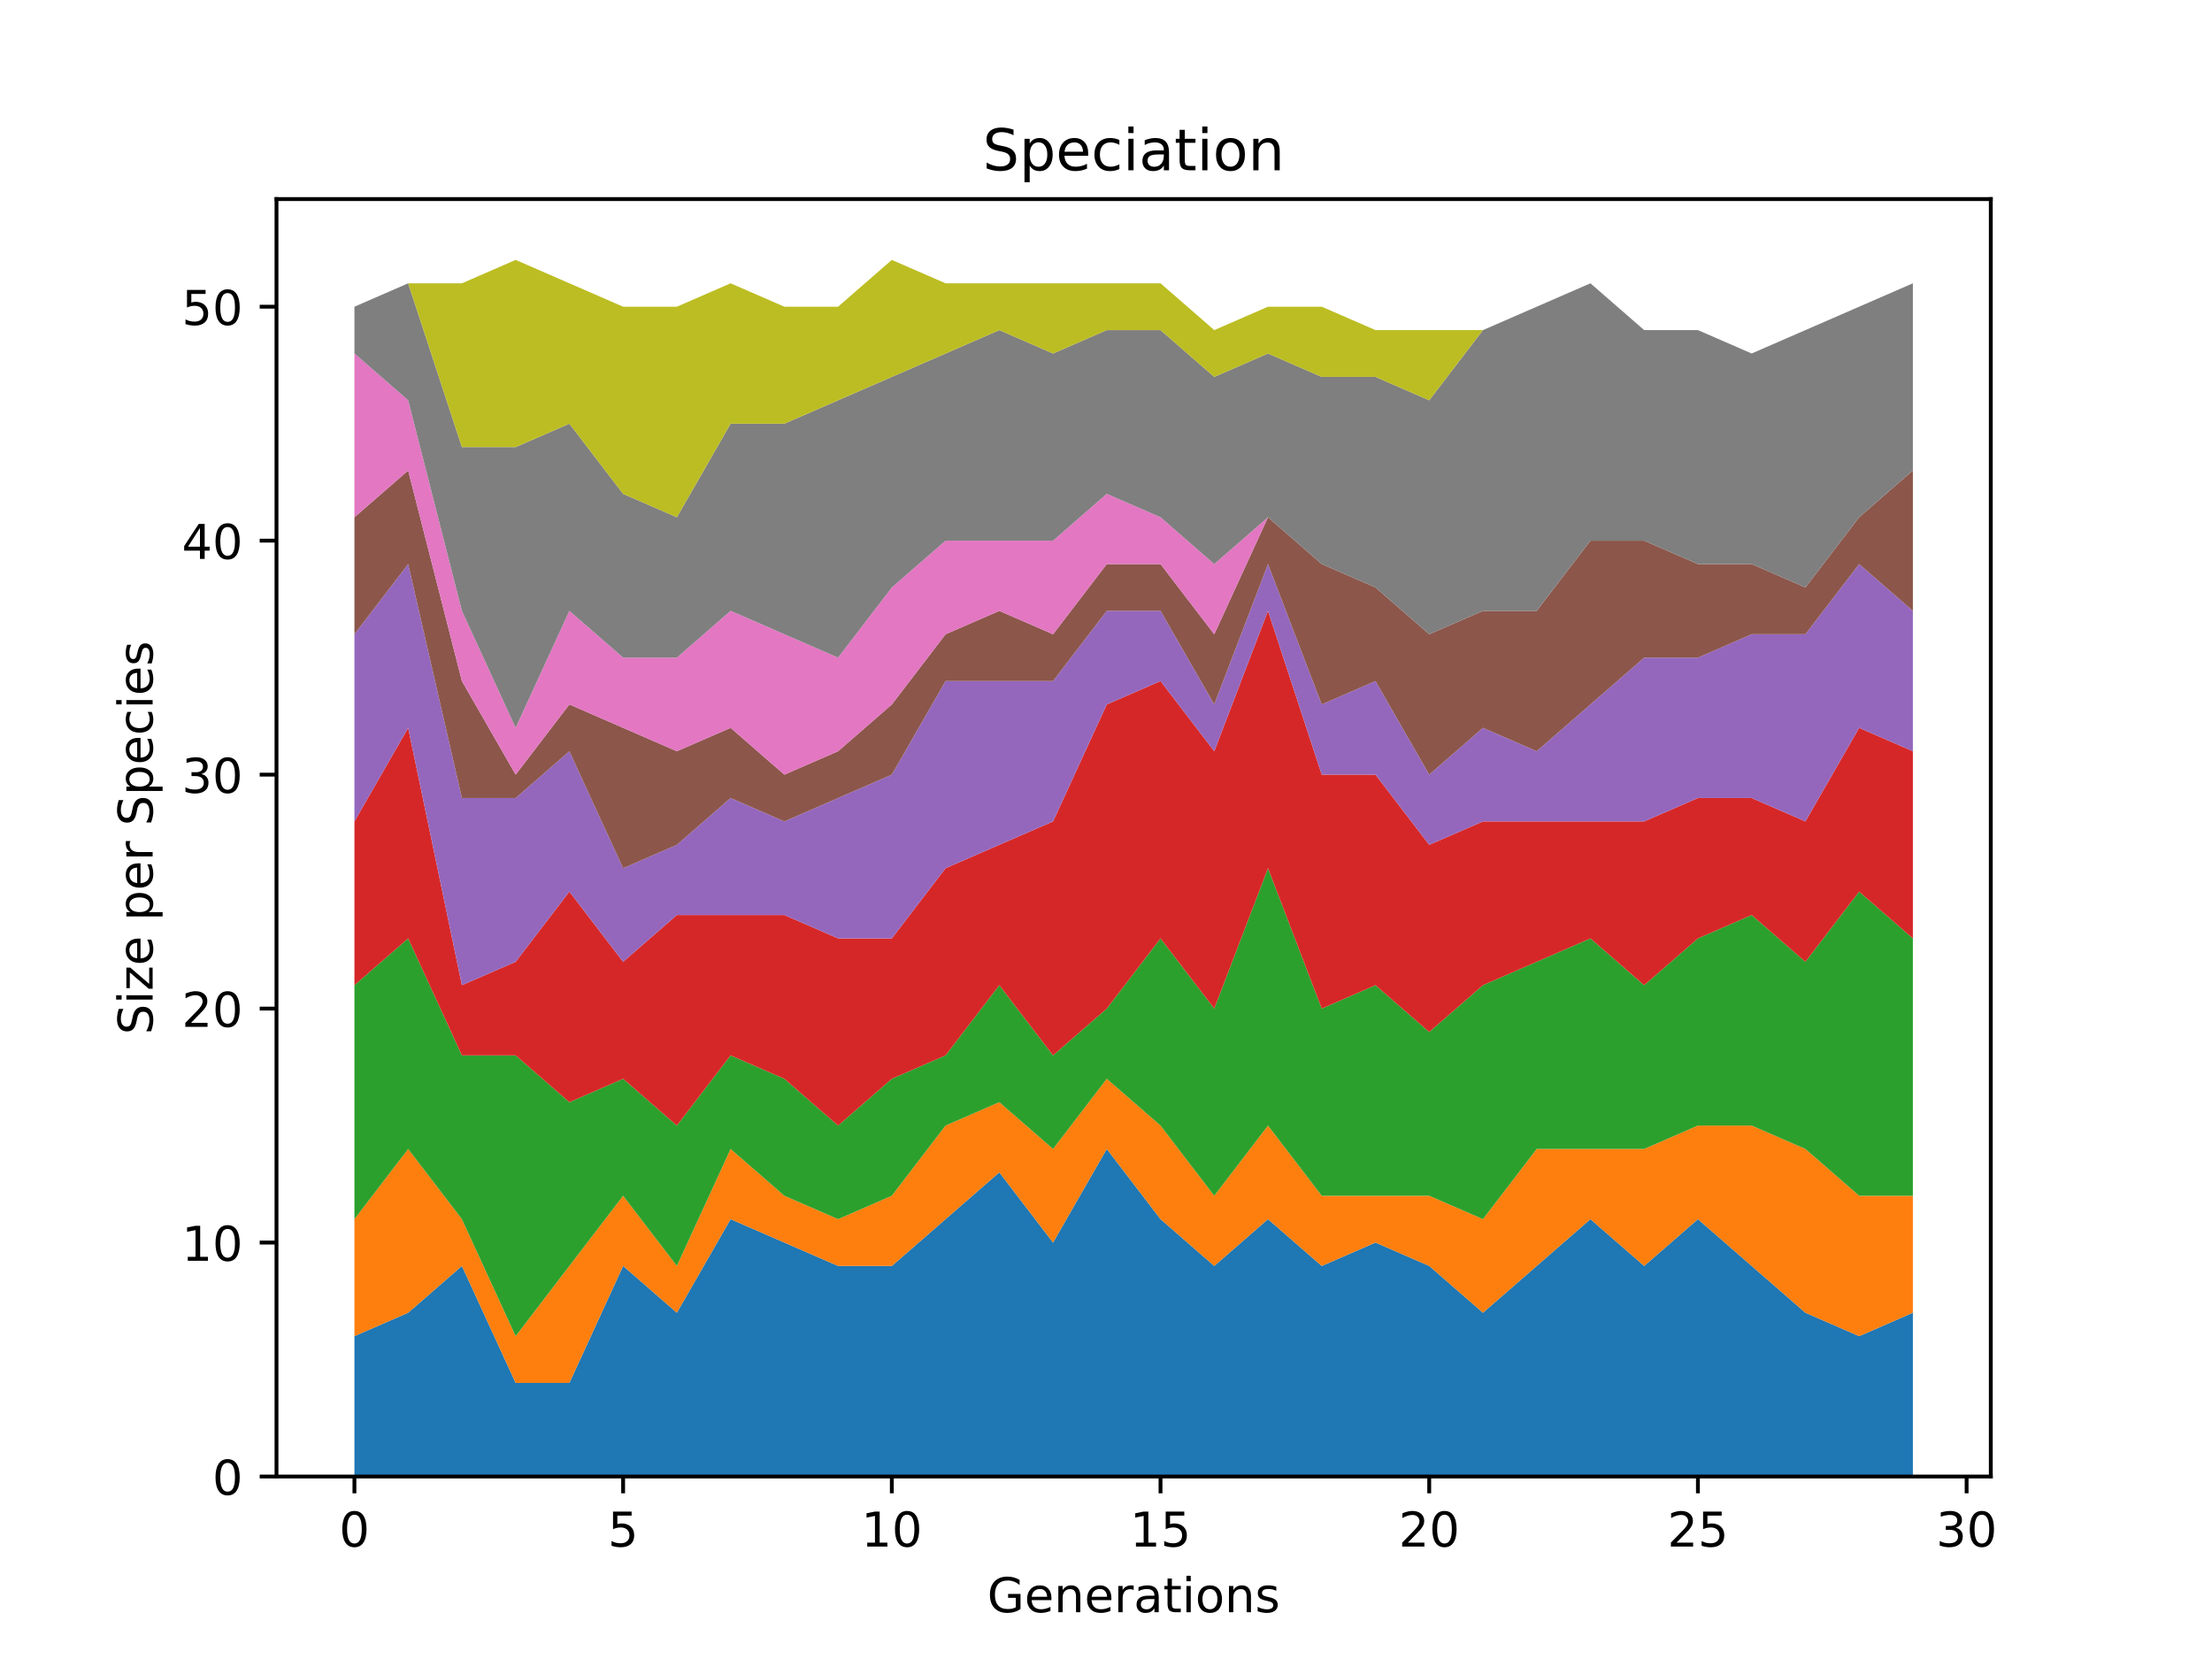 <?xml version="1.0" encoding="utf-8" standalone="no"?>
<!DOCTYPE svg PUBLIC "-//W3C//DTD SVG 1.1//EN"
  "http://www.w3.org/Graphics/SVG/1.1/DTD/svg11.dtd">
<!-- Created with matplotlib (http://matplotlib.org/) -->
<svg height="345.6pt" version="1.1" viewBox="0 0 460.8 345.6" width="460.8pt" xmlns="http://www.w3.org/2000/svg" xmlns:xlink="http://www.w3.org/1999/xlink">
 <defs>
  <style type="text/css">
*{stroke-linecap:butt;stroke-linejoin:round;}
  </style>
 </defs>
 <g id="figure_1">
  <g id="patch_1">
   <path d="M 0 345.6 
L 460.8 345.6 
L 460.8 0 
L 0 0 
z
" style="fill:#ffffff;"/>
  </g>
  <g id="axes_1">
   <g id="patch_2">
    <path d="M 57.6 307.584 
L 414.72 307.584 
L 414.72 41.472 
L 57.6 41.472 
z
" style="fill:#ffffff;"/>
   </g>
   <g id="PolyCollection_1">
    <path clip-path="url(#p6e0dd25108)" d="M 73.833 278.341 
L 73.833 307.584 
L 85.028 307.584 
L 96.223 307.584 
L 107.418 307.584 
L 118.613 307.584 
L 129.808 307.584 
L 141.003 307.584 
L 152.198 307.584 
L 163.393 307.584 
L 174.588 307.584 
L 185.783 307.584 
L 196.978 307.584 
L 208.173 307.584 
L 219.368 307.584 
L 230.563 307.584 
L 241.757 307.584 
L 252.952 307.584 
L 264.147 307.584 
L 275.342 307.584 
L 286.537 307.584 
L 297.732 307.584 
L 308.927 307.584 
L 320.122 307.584 
L 331.317 307.584 
L 342.512 307.584 
L 353.707 307.584 
L 364.902 307.584 
L 376.097 307.584 
L 387.292 307.584 
L 398.487 307.584 
L 398.487 273.467 
L 398.487 273.467 
L 387.292 278.341 
L 376.097 273.467 
L 364.902 263.719 
L 353.707 253.972 
L 342.512 263.719 
L 331.317 253.972 
L 320.122 263.719 
L 308.927 273.467 
L 297.732 263.719 
L 286.537 258.846 
L 275.342 263.719 
L 264.147 253.972 
L 252.952 263.719 
L 241.757 253.972 
L 230.563 239.35 
L 219.368 258.846 
L 208.173 244.224 
L 196.978 253.972 
L 185.783 263.719 
L 174.588 263.719 
L 163.393 258.846 
L 152.198 253.972 
L 141.003 273.467 
L 129.808 263.719 
L 118.613 288.089 
L 107.418 288.089 
L 96.223 263.719 
L 85.028 273.467 
L 73.833 278.341 
z
" style="fill:#1f77b4;"/>
   </g>
   <g id="PolyCollection_2">
    <path clip-path="url(#p6e0dd25108)" d="M 73.833 253.972 
L 73.833 278.341 
L 85.028 273.467 
L 96.223 263.719 
L 107.418 288.089 
L 118.613 288.089 
L 129.808 263.719 
L 141.003 273.467 
L 152.198 253.972 
L 163.393 258.846 
L 174.588 263.719 
L 185.783 263.719 
L 196.978 253.972 
L 208.173 244.224 
L 219.368 258.846 
L 230.563 239.35 
L 241.757 253.972 
L 252.952 263.719 
L 264.147 253.972 
L 275.342 263.719 
L 286.537 258.846 
L 297.732 263.719 
L 308.927 273.467 
L 320.122 263.719 
L 331.317 253.972 
L 342.512 263.719 
L 353.707 253.972 
L 364.902 263.719 
L 376.097 273.467 
L 387.292 278.341 
L 398.487 273.467 
L 398.487 249.098 
L 398.487 249.098 
L 387.292 249.098 
L 376.097 239.35 
L 364.902 234.476 
L 353.707 234.476 
L 342.512 239.35 
L 331.317 239.35 
L 320.122 239.35 
L 308.927 253.972 
L 297.732 249.098 
L 286.537 249.098 
L 275.342 249.098 
L 264.147 234.476 
L 252.952 249.098 
L 241.757 234.476 
L 230.563 224.729 
L 219.368 239.35 
L 208.173 229.602 
L 196.978 234.476 
L 185.783 249.098 
L 174.588 253.972 
L 163.393 249.098 
L 152.198 239.35 
L 141.003 263.719 
L 129.808 249.098 
L 118.613 263.719 
L 107.418 278.341 
L 96.223 253.972 
L 85.028 239.35 
L 73.833 253.972 
z
" style="fill:#ff7f0e;"/>
   </g>
   <g id="PolyCollection_3">
    <path clip-path="url(#p6e0dd25108)" d="M 73.833 205.233 
L 73.833 253.972 
L 85.028 239.35 
L 96.223 253.972 
L 107.418 278.341 
L 118.613 263.719 
L 129.808 249.098 
L 141.003 263.719 
L 152.198 239.35 
L 163.393 249.098 
L 174.588 253.972 
L 185.783 249.098 
L 196.978 234.476 
L 208.173 229.602 
L 219.368 239.35 
L 230.563 224.729 
L 241.757 234.476 
L 252.952 249.098 
L 264.147 234.476 
L 275.342 249.098 
L 286.537 249.098 
L 297.732 249.098 
L 308.927 253.972 
L 320.122 239.35 
L 331.317 239.35 
L 342.512 239.35 
L 353.707 234.476 
L 364.902 234.476 
L 376.097 239.35 
L 387.292 249.098 
L 398.487 249.098 
L 398.487 195.486 
L 398.487 195.486 
L 387.292 185.738 
L 376.097 200.359 
L 364.902 190.612 
L 353.707 195.486 
L 342.512 205.233 
L 331.317 195.486 
L 320.122 200.359 
L 308.927 205.233 
L 297.732 214.981 
L 286.537 205.233 
L 275.342 210.107 
L 264.147 180.864 
L 252.952 210.107 
L 241.757 195.486 
L 230.563 210.107 
L 219.368 219.855 
L 208.173 205.233 
L 196.978 219.855 
L 185.783 224.729 
L 174.588 234.476 
L 163.393 224.729 
L 152.198 219.855 
L 141.003 234.476 
L 129.808 224.729 
L 118.613 229.602 
L 107.418 219.855 
L 96.223 219.855 
L 85.028 195.486 
L 73.833 205.233 
z
" style="fill:#2ca02c;"/>
   </g>
   <g id="PolyCollection_4">
    <path clip-path="url(#p6e0dd25108)" d="M 73.833 171.116 
L 73.833 205.233 
L 85.028 195.486 
L 96.223 219.855 
L 107.418 219.855 
L 118.613 229.602 
L 129.808 224.729 
L 141.003 234.476 
L 152.198 219.855 
L 163.393 224.729 
L 174.588 234.476 
L 185.783 224.729 
L 196.978 219.855 
L 208.173 205.233 
L 219.368 219.855 
L 230.563 210.107 
L 241.757 195.486 
L 252.952 210.107 
L 264.147 180.864 
L 275.342 210.107 
L 286.537 205.233 
L 297.732 214.981 
L 308.927 205.233 
L 320.122 200.359 
L 331.317 195.486 
L 342.512 205.233 
L 353.707 195.486 
L 364.902 190.612 
L 376.097 200.359 
L 387.292 185.738 
L 398.487 195.486 
L 398.487 156.495 
L 398.487 156.495 
L 387.292 151.621 
L 376.097 171.116 
L 364.902 166.242 
L 353.707 166.242 
L 342.512 171.116 
L 331.317 171.116 
L 320.122 171.116 
L 308.927 171.116 
L 297.732 175.99 
L 286.537 161.369 
L 275.342 161.369 
L 264.147 127.252 
L 252.952 156.495 
L 241.757 141.873 
L 230.563 146.747 
L 219.368 171.116 
L 208.173 175.99 
L 196.978 180.864 
L 185.783 195.486 
L 174.588 195.486 
L 163.393 190.612 
L 152.198 190.612 
L 141.003 190.612 
L 129.808 200.359 
L 118.613 185.738 
L 107.418 200.359 
L 96.223 205.233 
L 85.028 151.621 
L 73.833 171.116 
z
" style="fill:#d62728;"/>
   </g>
   <g id="PolyCollection_5">
    <path clip-path="url(#p6e0dd25108)" d="M 73.833 132.126 
L 73.833 171.116 
L 85.028 151.621 
L 96.223 205.233 
L 107.418 200.359 
L 118.613 185.738 
L 129.808 200.359 
L 141.003 190.612 
L 152.198 190.612 
L 163.393 190.612 
L 174.588 195.486 
L 185.783 195.486 
L 196.978 180.864 
L 208.173 175.99 
L 219.368 171.116 
L 230.563 146.747 
L 241.757 141.873 
L 252.952 156.495 
L 264.147 127.252 
L 275.342 161.369 
L 286.537 161.369 
L 297.732 175.99 
L 308.927 171.116 
L 320.122 171.116 
L 331.317 171.116 
L 342.512 171.116 
L 353.707 166.242 
L 364.902 166.242 
L 376.097 171.116 
L 387.292 151.621 
L 398.487 156.495 
L 398.487 127.252 
L 398.487 127.252 
L 387.292 117.504 
L 376.097 132.126 
L 364.902 132.126 
L 353.707 136.999 
L 342.512 136.999 
L 331.317 146.747 
L 320.122 156.495 
L 308.927 151.621 
L 297.732 161.369 
L 286.537 141.873 
L 275.342 146.747 
L 264.147 117.504 
L 252.952 146.747 
L 241.757 127.252 
L 230.563 127.252 
L 219.368 141.873 
L 208.173 141.873 
L 196.978 141.873 
L 185.783 161.369 
L 174.588 166.242 
L 163.393 171.116 
L 152.198 166.242 
L 141.003 175.99 
L 129.808 180.864 
L 118.613 156.495 
L 107.418 166.242 
L 96.223 166.242 
L 85.028 117.504 
L 73.833 132.126 
z
" style="fill:#9467bd;"/>
   </g>
   <g id="PolyCollection_6">
    <path clip-path="url(#p6e0dd25108)" d="M 73.833 107.756 
L 73.833 132.126 
L 85.028 117.504 
L 96.223 166.242 
L 107.418 166.242 
L 118.613 156.495 
L 129.808 180.864 
L 141.003 175.99 
L 152.198 166.242 
L 163.393 171.116 
L 174.588 166.242 
L 185.783 161.369 
L 196.978 141.873 
L 208.173 141.873 
L 219.368 141.873 
L 230.563 127.252 
L 241.757 127.252 
L 252.952 146.747 
L 264.147 117.504 
L 275.342 146.747 
L 286.537 141.873 
L 297.732 161.369 
L 308.927 151.621 
L 320.122 156.495 
L 331.317 146.747 
L 342.512 136.999 
L 353.707 136.999 
L 364.902 132.126 
L 376.097 132.126 
L 387.292 117.504 
L 398.487 127.252 
L 398.487 98.009 
L 398.487 98.009 
L 387.292 107.756 
L 376.097 122.378 
L 364.902 117.504 
L 353.707 117.504 
L 342.512 112.63 
L 331.317 112.63 
L 320.122 127.252 
L 308.927 127.252 
L 297.732 132.126 
L 286.537 122.378 
L 275.342 117.504 
L 264.147 107.756 
L 252.952 132.126 
L 241.757 117.504 
L 230.563 117.504 
L 219.368 132.126 
L 208.173 127.252 
L 196.978 132.126 
L 185.783 146.747 
L 174.588 156.495 
L 163.393 161.369 
L 152.198 151.621 
L 141.003 156.495 
L 129.808 151.621 
L 118.613 146.747 
L 107.418 161.369 
L 96.223 141.873 
L 85.028 98.009 
L 73.833 107.756 
z
" style="fill:#8c564b;"/>
   </g>
   <g id="PolyCollection_7">
    <path clip-path="url(#p6e0dd25108)" d="M 73.833 73.639 
L 73.833 107.756 
L 85.028 98.009 
L 96.223 141.873 
L 107.418 161.369 
L 118.613 146.747 
L 129.808 151.621 
L 141.003 156.495 
L 152.198 151.621 
L 163.393 161.369 
L 174.588 156.495 
L 185.783 146.747 
L 196.978 132.126 
L 208.173 127.252 
L 219.368 132.126 
L 230.563 117.504 
L 241.757 117.504 
L 252.952 132.126 
L 264.147 107.756 
L 275.342 117.504 
L 286.537 122.378 
L 297.732 132.126 
L 308.927 127.252 
L 320.122 127.252 
L 331.317 112.63 
L 342.512 112.63 
L 353.707 117.504 
L 364.902 117.504 
L 376.097 122.378 
L 387.292 107.756 
L 398.487 98.009 
L 398.487 98.009 
L 398.487 98.009 
L 387.292 107.756 
L 376.097 122.378 
L 364.902 117.504 
L 353.707 117.504 
L 342.512 112.63 
L 331.317 112.63 
L 320.122 127.252 
L 308.927 127.252 
L 297.732 132.126 
L 286.537 122.378 
L 275.342 117.504 
L 264.147 107.756 
L 252.952 117.504 
L 241.757 107.756 
L 230.563 102.882 
L 219.368 112.63 
L 208.173 112.63 
L 196.978 112.63 
L 185.783 122.378 
L 174.588 136.999 
L 163.393 132.126 
L 152.198 127.252 
L 141.003 136.999 
L 129.808 136.999 
L 118.613 127.252 
L 107.418 151.621 
L 96.223 127.252 
L 85.028 83.387 
L 73.833 73.639 
z
" style="fill:#e377c2;"/>
   </g>
   <g id="PolyCollection_8">
    <path clip-path="url(#p6e0dd25108)" d="M 73.833 63.892 
L 73.833 73.639 
L 85.028 83.387 
L 96.223 127.252 
L 107.418 151.621 
L 118.613 127.252 
L 129.808 136.999 
L 141.003 136.999 
L 152.198 127.252 
L 163.393 132.126 
L 174.588 136.999 
L 185.783 122.378 
L 196.978 112.63 
L 208.173 112.63 
L 219.368 112.63 
L 230.563 102.882 
L 241.757 107.756 
L 252.952 117.504 
L 264.147 107.756 
L 275.342 117.504 
L 286.537 122.378 
L 297.732 132.126 
L 308.927 127.252 
L 320.122 127.252 
L 331.317 112.63 
L 342.512 112.63 
L 353.707 117.504 
L 364.902 117.504 
L 376.097 122.378 
L 387.292 107.756 
L 398.487 98.009 
L 398.487 59.018 
L 398.487 59.018 
L 387.292 63.892 
L 376.097 68.766 
L 364.902 73.639 
L 353.707 68.766 
L 342.512 68.766 
L 331.317 59.018 
L 320.122 63.892 
L 308.927 68.766 
L 297.732 83.387 
L 286.537 78.513 
L 275.342 78.513 
L 264.147 73.639 
L 252.952 78.513 
L 241.757 68.766 
L 230.563 68.766 
L 219.368 73.639 
L 208.173 68.766 
L 196.978 73.639 
L 185.783 78.513 
L 174.588 83.387 
L 163.393 88.261 
L 152.198 88.261 
L 141.003 107.756 
L 129.808 102.882 
L 118.613 88.261 
L 107.418 93.135 
L 96.223 93.135 
L 85.028 59.018 
L 73.833 63.892 
z
" style="fill:#7f7f7f;"/>
   </g>
   <g id="PolyCollection_9">
    <path clip-path="url(#p6e0dd25108)" d="M 73.833 63.892 
L 73.833 63.892 
L 85.028 59.018 
L 96.223 93.135 
L 107.418 93.135 
L 118.613 88.261 
L 129.808 102.882 
L 141.003 107.756 
L 152.198 88.261 
L 163.393 88.261 
L 174.588 83.387 
L 185.783 78.513 
L 196.978 73.639 
L 208.173 68.766 
L 219.368 73.639 
L 230.563 68.766 
L 241.757 68.766 
L 252.952 78.513 
L 264.147 73.639 
L 275.342 78.513 
L 286.537 78.513 
L 297.732 83.387 
L 308.927 68.766 
L 320.122 63.892 
L 331.317 59.018 
L 342.512 68.766 
L 353.707 68.766 
L 364.902 73.639 
L 376.097 68.766 
L 387.292 63.892 
L 398.487 59.018 
L 398.487 59.018 
L 398.487 59.018 
L 387.292 63.892 
L 376.097 68.766 
L 364.902 73.639 
L 353.707 68.766 
L 342.512 68.766 
L 331.317 59.018 
L 320.122 63.892 
L 308.927 68.766 
L 297.732 68.766 
L 286.537 68.766 
L 275.342 63.892 
L 264.147 63.892 
L 252.952 68.766 
L 241.757 59.018 
L 230.563 59.018 
L 219.368 59.018 
L 208.173 59.018 
L 196.978 59.018 
L 185.783 54.144 
L 174.588 63.892 
L 163.393 63.892 
L 152.198 59.018 
L 141.003 63.892 
L 129.808 63.892 
L 118.613 59.018 
L 107.418 54.144 
L 96.223 59.018 
L 85.028 59.018 
L 73.833 63.892 
z
" style="fill:#bcbd22;"/>
   </g>
   <g id="matplotlib.axis_1">
    <g id="xtick_1">
     <g id="line2d_1">
      <defs>
       <path d="M 0 0 
L 0 3.5 
" id="mb16ceab1fe" style="stroke:#000000;stroke-width:0.8;"/>
      </defs>
      <g>
       <use style="stroke:#000000;stroke-width:0.8;" x="73.833" xlink:href="#mb16ceab1fe" y="307.584"/>
      </g>
     </g>
     <g id="text_1">
      <!-- 0 -->
      <defs>
       <path d="M 31.781 66.406 
Q 24.172 66.406 20.328 58.906 
Q 16.5 51.422 16.5 36.375 
Q 16.5 21.391 20.328 13.891 
Q 24.172 6.391 31.781 6.391 
Q 39.453 6.391 43.281 13.891 
Q 47.125 21.391 47.125 36.375 
Q 47.125 51.422 43.281 58.906 
Q 39.453 66.406 31.781 66.406 
z
M 31.781 74.219 
Q 44.047 74.219 50.516 64.516 
Q 56.984 54.828 56.984 36.375 
Q 56.984 17.969 50.516 8.266 
Q 44.047 -1.422 31.781 -1.422 
Q 19.531 -1.422 13.062 8.266 
Q 6.594 17.969 6.594 36.375 
Q 6.594 54.828 13.062 64.516 
Q 19.531 74.219 31.781 74.219 
z
" id="DejaVuSans-30"/>
      </defs>
      <g transform="translate(70.651 322.182)scale(0.1 -0.1)">
       <use xlink:href="#DejaVuSans-30"/>
      </g>
     </g>
    </g>
    <g id="xtick_2">
     <g id="line2d_2">
      <g>
       <use style="stroke:#000000;stroke-width:0.8;" x="129.808" xlink:href="#mb16ceab1fe" y="307.584"/>
      </g>
     </g>
     <g id="text_2">
      <!-- 5 -->
      <defs>
       <path d="M 10.797 72.906 
L 49.516 72.906 
L 49.516 64.594 
L 19.828 64.594 
L 19.828 46.734 
Q 21.969 47.469 24.109 47.828 
Q 26.266 48.188 28.422 48.188 
Q 40.625 48.188 47.75 41.5 
Q 54.891 34.812 54.891 23.391 
Q 54.891 11.625 47.562 5.094 
Q 40.234 -1.422 26.906 -1.422 
Q 22.312 -1.422 17.547 -0.641 
Q 12.797 0.141 7.719 1.703 
L 7.719 11.625 
Q 12.109 9.234 16.797 8.062 
Q 21.484 6.891 26.703 6.891 
Q 35.156 6.891 40.078 11.328 
Q 45.016 15.766 45.016 23.391 
Q 45.016 31 40.078 35.438 
Q 35.156 39.891 26.703 39.891 
Q 22.75 39.891 18.812 39.016 
Q 14.891 38.141 10.797 36.281 
z
" id="DejaVuSans-35"/>
      </defs>
      <g transform="translate(126.626 322.182)scale(0.1 -0.1)">
       <use xlink:href="#DejaVuSans-35"/>
      </g>
     </g>
    </g>
    <g id="xtick_3">
     <g id="line2d_3">
      <g>
       <use style="stroke:#000000;stroke-width:0.8;" x="185.783" xlink:href="#mb16ceab1fe" y="307.584"/>
      </g>
     </g>
     <g id="text_3">
      <!-- 10 -->
      <defs>
       <path d="M 12.406 8.297 
L 28.516 8.297 
L 28.516 63.922 
L 10.984 60.406 
L 10.984 69.391 
L 28.422 72.906 
L 38.281 72.906 
L 38.281 8.297 
L 54.391 8.297 
L 54.391 0 
L 12.406 0 
z
" id="DejaVuSans-31"/>
      </defs>
      <g transform="translate(179.42 322.182)scale(0.1 -0.1)">
       <use xlink:href="#DejaVuSans-31"/>
       <use x="63.623" xlink:href="#DejaVuSans-30"/>
      </g>
     </g>
    </g>
    <g id="xtick_4">
     <g id="line2d_4">
      <g>
       <use style="stroke:#000000;stroke-width:0.8;" x="241.757" xlink:href="#mb16ceab1fe" y="307.584"/>
      </g>
     </g>
     <g id="text_4">
      <!-- 15 -->
      <g transform="translate(235.395 322.182)scale(0.1 -0.1)">
       <use xlink:href="#DejaVuSans-31"/>
       <use x="63.623" xlink:href="#DejaVuSans-35"/>
      </g>
     </g>
    </g>
    <g id="xtick_5">
     <g id="line2d_5">
      <g>
       <use style="stroke:#000000;stroke-width:0.8;" x="297.732" xlink:href="#mb16ceab1fe" y="307.584"/>
      </g>
     </g>
     <g id="text_5">
      <!-- 20 -->
      <defs>
       <path d="M 19.188 8.297 
L 53.609 8.297 
L 53.609 0 
L 7.328 0 
L 7.328 8.297 
Q 12.938 14.109 22.625 23.891 
Q 32.328 33.688 34.812 36.531 
Q 39.547 41.844 41.422 45.531 
Q 43.312 49.219 43.312 52.781 
Q 43.312 58.594 39.234 62.25 
Q 35.156 65.922 28.609 65.922 
Q 23.969 65.922 18.812 64.312 
Q 13.672 62.703 7.812 59.422 
L 7.812 69.391 
Q 13.766 71.781 18.938 73 
Q 24.125 74.219 28.422 74.219 
Q 39.75 74.219 46.484 68.547 
Q 53.219 62.891 53.219 53.422 
Q 53.219 48.922 51.531 44.891 
Q 49.859 40.875 45.406 35.406 
Q 44.188 33.984 37.641 27.219 
Q 31.109 20.453 19.188 8.297 
z
" id="DejaVuSans-32"/>
      </defs>
      <g transform="translate(291.37 322.182)scale(0.1 -0.1)">
       <use xlink:href="#DejaVuSans-32"/>
       <use x="63.623" xlink:href="#DejaVuSans-30"/>
      </g>
     </g>
    </g>
    <g id="xtick_6">
     <g id="line2d_6">
      <g>
       <use style="stroke:#000000;stroke-width:0.8;" x="353.707" xlink:href="#mb16ceab1fe" y="307.584"/>
      </g>
     </g>
     <g id="text_6">
      <!-- 25 -->
      <g transform="translate(347.345 322.182)scale(0.1 -0.1)">
       <use xlink:href="#DejaVuSans-32"/>
       <use x="63.623" xlink:href="#DejaVuSans-35"/>
      </g>
     </g>
    </g>
    <g id="xtick_7">
     <g id="line2d_7">
      <g>
       <use style="stroke:#000000;stroke-width:0.8;" x="409.682" xlink:href="#mb16ceab1fe" y="307.584"/>
      </g>
     </g>
     <g id="text_7">
      <!-- 30 -->
      <defs>
       <path d="M 40.578 39.312 
Q 47.656 37.797 51.625 33 
Q 55.609 28.219 55.609 21.188 
Q 55.609 10.406 48.188 4.484 
Q 40.766 -1.422 27.094 -1.422 
Q 22.516 -1.422 17.656 -0.516 
Q 12.797 0.391 7.625 2.203 
L 7.625 11.719 
Q 11.719 9.328 16.594 8.109 
Q 21.484 6.891 26.812 6.891 
Q 36.078 6.891 40.938 10.547 
Q 45.797 14.203 45.797 21.188 
Q 45.797 27.641 41.281 31.266 
Q 36.766 34.906 28.719 34.906 
L 20.219 34.906 
L 20.219 43.016 
L 29.109 43.016 
Q 36.375 43.016 40.234 45.922 
Q 44.094 48.828 44.094 54.297 
Q 44.094 59.906 40.109 62.906 
Q 36.141 65.922 28.719 65.922 
Q 24.656 65.922 20.016 65.031 
Q 15.375 64.156 9.812 62.312 
L 9.812 71.094 
Q 15.438 72.656 20.344 73.438 
Q 25.25 74.219 29.594 74.219 
Q 40.828 74.219 47.359 69.109 
Q 53.906 64.016 53.906 55.328 
Q 53.906 49.266 50.438 45.094 
Q 46.969 40.922 40.578 39.312 
z
" id="DejaVuSans-33"/>
      </defs>
      <g transform="translate(403.32 322.182)scale(0.1 -0.1)">
       <use xlink:href="#DejaVuSans-33"/>
       <use x="63.623" xlink:href="#DejaVuSans-30"/>
      </g>
     </g>
    </g>
    <g id="text_8">
     <!-- Generations -->
     <defs>
      <path d="M 59.516 10.406 
L 59.516 29.984 
L 43.406 29.984 
L 43.406 38.094 
L 69.281 38.094 
L 69.281 6.781 
Q 63.578 2.734 56.688 0.656 
Q 49.812 -1.422 42 -1.422 
Q 24.906 -1.422 15.25 8.562 
Q 5.609 18.562 5.609 36.375 
Q 5.609 54.25 15.25 64.234 
Q 24.906 74.219 42 74.219 
Q 49.125 74.219 55.547 72.453 
Q 61.969 70.703 67.391 67.281 
L 67.391 56.781 
Q 61.922 61.422 55.766 63.766 
Q 49.609 66.109 42.828 66.109 
Q 29.438 66.109 22.719 58.641 
Q 16.016 51.172 16.016 36.375 
Q 16.016 21.625 22.719 14.156 
Q 29.438 6.688 42.828 6.688 
Q 48.047 6.688 52.141 7.594 
Q 56.25 8.5 59.516 10.406 
z
" id="DejaVuSans-47"/>
      <path d="M 56.203 29.594 
L 56.203 25.203 
L 14.891 25.203 
Q 15.484 15.922 20.484 11.062 
Q 25.484 6.203 34.422 6.203 
Q 39.594 6.203 44.453 7.469 
Q 49.312 8.734 54.109 11.281 
L 54.109 2.781 
Q 49.266 0.734 44.188 -0.344 
Q 39.109 -1.422 33.891 -1.422 
Q 20.797 -1.422 13.156 6.188 
Q 5.516 13.812 5.516 26.812 
Q 5.516 40.234 12.766 48.109 
Q 20.016 56 32.328 56 
Q 43.359 56 49.781 48.891 
Q 56.203 41.797 56.203 29.594 
z
M 47.219 32.234 
Q 47.125 39.594 43.094 43.984 
Q 39.062 48.391 32.422 48.391 
Q 24.906 48.391 20.391 44.141 
Q 15.875 39.891 15.188 32.172 
z
" id="DejaVuSans-65"/>
      <path d="M 54.891 33.016 
L 54.891 0 
L 45.906 0 
L 45.906 32.719 
Q 45.906 40.484 42.875 44.328 
Q 39.844 48.188 33.797 48.188 
Q 26.516 48.188 22.312 43.547 
Q 18.109 38.922 18.109 30.906 
L 18.109 0 
L 9.078 0 
L 9.078 54.688 
L 18.109 54.688 
L 18.109 46.188 
Q 21.344 51.125 25.703 53.562 
Q 30.078 56 35.797 56 
Q 45.219 56 50.047 50.172 
Q 54.891 44.344 54.891 33.016 
z
" id="DejaVuSans-6e"/>
      <path d="M 41.109 46.297 
Q 39.594 47.172 37.812 47.578 
Q 36.031 48 33.891 48 
Q 26.266 48 22.188 43.047 
Q 18.109 38.094 18.109 28.812 
L 18.109 0 
L 9.078 0 
L 9.078 54.688 
L 18.109 54.688 
L 18.109 46.188 
Q 20.953 51.172 25.484 53.578 
Q 30.031 56 36.531 56 
Q 37.453 56 38.578 55.875 
Q 39.703 55.766 41.062 55.516 
z
" id="DejaVuSans-72"/>
      <path d="M 34.281 27.484 
Q 23.391 27.484 19.188 25 
Q 14.984 22.516 14.984 16.5 
Q 14.984 11.719 18.141 8.906 
Q 21.297 6.109 26.703 6.109 
Q 34.188 6.109 38.703 11.406 
Q 43.219 16.703 43.219 25.484 
L 43.219 27.484 
z
M 52.203 31.203 
L 52.203 0 
L 43.219 0 
L 43.219 8.297 
Q 40.141 3.328 35.547 0.953 
Q 30.953 -1.422 24.312 -1.422 
Q 15.922 -1.422 10.953 3.297 
Q 6 8.016 6 15.922 
Q 6 25.141 12.172 29.828 
Q 18.359 34.516 30.609 34.516 
L 43.219 34.516 
L 43.219 35.406 
Q 43.219 41.609 39.141 45 
Q 35.062 48.391 27.688 48.391 
Q 23 48.391 18.547 47.266 
Q 14.109 46.141 10.016 43.891 
L 10.016 52.203 
Q 14.938 54.109 19.578 55.047 
Q 24.219 56 28.609 56 
Q 40.484 56 46.344 49.844 
Q 52.203 43.703 52.203 31.203 
z
" id="DejaVuSans-61"/>
      <path d="M 18.312 70.219 
L 18.312 54.688 
L 36.812 54.688 
L 36.812 47.703 
L 18.312 47.703 
L 18.312 18.016 
Q 18.312 11.328 20.141 9.422 
Q 21.969 7.516 27.594 7.516 
L 36.812 7.516 
L 36.812 0 
L 27.594 0 
Q 17.188 0 13.234 3.875 
Q 9.281 7.766 9.281 18.016 
L 9.281 47.703 
L 2.688 47.703 
L 2.688 54.688 
L 9.281 54.688 
L 9.281 70.219 
z
" id="DejaVuSans-74"/>
      <path d="M 9.422 54.688 
L 18.406 54.688 
L 18.406 0 
L 9.422 0 
z
M 9.422 75.984 
L 18.406 75.984 
L 18.406 64.594 
L 9.422 64.594 
z
" id="DejaVuSans-69"/>
      <path d="M 30.609 48.391 
Q 23.391 48.391 19.188 42.75 
Q 14.984 37.109 14.984 27.297 
Q 14.984 17.484 19.156 11.844 
Q 23.344 6.203 30.609 6.203 
Q 37.797 6.203 41.984 11.859 
Q 46.188 17.531 46.188 27.297 
Q 46.188 37.016 41.984 42.703 
Q 37.797 48.391 30.609 48.391 
z
M 30.609 56 
Q 42.328 56 49.016 48.375 
Q 55.719 40.766 55.719 27.297 
Q 55.719 13.875 49.016 6.219 
Q 42.328 -1.422 30.609 -1.422 
Q 18.844 -1.422 12.172 6.219 
Q 5.516 13.875 5.516 27.297 
Q 5.516 40.766 12.172 48.375 
Q 18.844 56 30.609 56 
z
" id="DejaVuSans-6f"/>
      <path d="M 44.281 53.078 
L 44.281 44.578 
Q 40.484 46.531 36.375 47.5 
Q 32.281 48.484 27.875 48.484 
Q 21.188 48.484 17.844 46.438 
Q 14.5 44.391 14.5 40.281 
Q 14.5 37.156 16.891 35.375 
Q 19.281 33.594 26.516 31.984 
L 29.594 31.297 
Q 39.156 29.25 43.188 25.516 
Q 47.219 21.781 47.219 15.094 
Q 47.219 7.469 41.188 3.016 
Q 35.156 -1.422 24.609 -1.422 
Q 20.219 -1.422 15.453 -0.562 
Q 10.688 0.297 5.422 2 
L 5.422 11.281 
Q 10.406 8.688 15.234 7.391 
Q 20.062 6.109 24.812 6.109 
Q 31.156 6.109 34.562 8.281 
Q 37.984 10.453 37.984 14.406 
Q 37.984 18.062 35.516 20.016 
Q 33.062 21.969 24.703 23.781 
L 21.578 24.516 
Q 13.234 26.266 9.516 29.906 
Q 5.812 33.547 5.812 39.891 
Q 5.812 47.609 11.281 51.797 
Q 16.75 56 26.812 56 
Q 31.781 56 36.172 55.266 
Q 40.578 54.547 44.281 53.078 
z
" id="DejaVuSans-73"/>
     </defs>
     <g transform="translate(205.662 335.861)scale(0.1 -0.1)">
      <use xlink:href="#DejaVuSans-47"/>
      <use x="77.49" xlink:href="#DejaVuSans-65"/>
      <use x="139.014" xlink:href="#DejaVuSans-6e"/>
      <use x="202.393" xlink:href="#DejaVuSans-65"/>
      <use x="263.916" xlink:href="#DejaVuSans-72"/>
      <use x="305.029" xlink:href="#DejaVuSans-61"/>
      <use x="366.309" xlink:href="#DejaVuSans-74"/>
      <use x="405.518" xlink:href="#DejaVuSans-69"/>
      <use x="433.301" xlink:href="#DejaVuSans-6f"/>
      <use x="494.482" xlink:href="#DejaVuSans-6e"/>
      <use x="557.861" xlink:href="#DejaVuSans-73"/>
     </g>
    </g>
   </g>
   <g id="matplotlib.axis_2">
    <g id="ytick_1">
     <g id="line2d_8">
      <defs>
       <path d="M 0 0 
L -3.5 0 
" id="m714239e9b4" style="stroke:#000000;stroke-width:0.8;"/>
      </defs>
      <g>
       <use style="stroke:#000000;stroke-width:0.8;" x="57.6" xlink:href="#m714239e9b4" y="307.584"/>
      </g>
     </g>
     <g id="text_9">
      <!-- 0 -->
      <g transform="translate(44.237 311.383)scale(0.1 -0.1)">
       <use xlink:href="#DejaVuSans-30"/>
      </g>
     </g>
    </g>
    <g id="ytick_2">
     <g id="line2d_9">
      <g>
       <use style="stroke:#000000;stroke-width:0.8;" x="57.6" xlink:href="#m714239e9b4" y="258.846"/>
      </g>
     </g>
     <g id="text_10">
      <!-- 10 -->
      <g transform="translate(37.875 262.645)scale(0.1 -0.1)">
       <use xlink:href="#DejaVuSans-31"/>
       <use x="63.623" xlink:href="#DejaVuSans-30"/>
      </g>
     </g>
    </g>
    <g id="ytick_3">
     <g id="line2d_10">
      <g>
       <use style="stroke:#000000;stroke-width:0.8;" x="57.6" xlink:href="#m714239e9b4" y="210.107"/>
      </g>
     </g>
     <g id="text_11">
      <!-- 20 -->
      <g transform="translate(37.875 213.906)scale(0.1 -0.1)">
       <use xlink:href="#DejaVuSans-32"/>
       <use x="63.623" xlink:href="#DejaVuSans-30"/>
      </g>
     </g>
    </g>
    <g id="ytick_4">
     <g id="line2d_11">
      <g>
       <use style="stroke:#000000;stroke-width:0.8;" x="57.6" xlink:href="#m714239e9b4" y="161.369"/>
      </g>
     </g>
     <g id="text_12">
      <!-- 30 -->
      <g transform="translate(37.875 165.168)scale(0.1 -0.1)">
       <use xlink:href="#DejaVuSans-33"/>
       <use x="63.623" xlink:href="#DejaVuSans-30"/>
      </g>
     </g>
    </g>
    <g id="ytick_5">
     <g id="line2d_12">
      <g>
       <use style="stroke:#000000;stroke-width:0.8;" x="57.6" xlink:href="#m714239e9b4" y="112.63"/>
      </g>
     </g>
     <g id="text_13">
      <!-- 40 -->
      <defs>
       <path d="M 37.797 64.312 
L 12.891 25.391 
L 37.797 25.391 
z
M 35.203 72.906 
L 47.609 72.906 
L 47.609 25.391 
L 58.016 25.391 
L 58.016 17.188 
L 47.609 17.188 
L 47.609 0 
L 37.797 0 
L 37.797 17.188 
L 4.891 17.188 
L 4.891 26.703 
z
" id="DejaVuSans-34"/>
      </defs>
      <g transform="translate(37.875 116.429)scale(0.1 -0.1)">
       <use xlink:href="#DejaVuSans-34"/>
       <use x="63.623" xlink:href="#DejaVuSans-30"/>
      </g>
     </g>
    </g>
    <g id="ytick_6">
     <g id="line2d_13">
      <g>
       <use style="stroke:#000000;stroke-width:0.8;" x="57.6" xlink:href="#m714239e9b4" y="63.892"/>
      </g>
     </g>
     <g id="text_14">
      <!-- 50 -->
      <g transform="translate(37.875 67.691)scale(0.1 -0.1)">
       <use xlink:href="#DejaVuSans-35"/>
       <use x="63.623" xlink:href="#DejaVuSans-30"/>
      </g>
     </g>
    </g>
    <g id="text_15">
     <!-- Size per Species -->
     <defs>
      <path d="M 53.516 70.516 
L 53.516 60.891 
Q 47.906 63.578 42.922 64.891 
Q 37.938 66.219 33.297 66.219 
Q 25.25 66.219 20.875 63.094 
Q 16.5 59.969 16.5 54.203 
Q 16.5 49.359 19.406 46.891 
Q 22.312 44.438 30.422 42.922 
L 36.375 41.703 
Q 47.406 39.594 52.656 34.297 
Q 57.906 29 57.906 20.125 
Q 57.906 9.516 50.797 4.047 
Q 43.703 -1.422 29.984 -1.422 
Q 24.812 -1.422 18.969 -0.25 
Q 13.141 0.922 6.891 3.219 
L 6.891 13.375 
Q 12.891 10.016 18.656 8.297 
Q 24.422 6.594 29.984 6.594 
Q 38.422 6.594 43.016 9.906 
Q 47.609 13.234 47.609 19.391 
Q 47.609 24.75 44.312 27.781 
Q 41.016 30.812 33.5 32.328 
L 27.484 33.5 
Q 16.453 35.688 11.516 40.375 
Q 6.594 45.062 6.594 53.422 
Q 6.594 63.094 13.406 68.656 
Q 20.219 74.219 32.172 74.219 
Q 37.312 74.219 42.625 73.281 
Q 47.953 72.359 53.516 70.516 
z
" id="DejaVuSans-53"/>
      <path d="M 5.516 54.688 
L 48.188 54.688 
L 48.188 46.484 
L 14.406 7.172 
L 48.188 7.172 
L 48.188 0 
L 4.297 0 
L 4.297 8.203 
L 38.094 47.516 
L 5.516 47.516 
z
" id="DejaVuSans-7a"/>
      <path id="DejaVuSans-20"/>
      <path d="M 18.109 8.203 
L 18.109 -20.797 
L 9.078 -20.797 
L 9.078 54.688 
L 18.109 54.688 
L 18.109 46.391 
Q 20.953 51.266 25.266 53.625 
Q 29.594 56 35.594 56 
Q 45.562 56 51.781 48.094 
Q 58.016 40.188 58.016 27.297 
Q 58.016 14.406 51.781 6.484 
Q 45.562 -1.422 35.594 -1.422 
Q 29.594 -1.422 25.266 0.953 
Q 20.953 3.328 18.109 8.203 
z
M 48.688 27.297 
Q 48.688 37.203 44.609 42.844 
Q 40.531 48.484 33.406 48.484 
Q 26.266 48.484 22.188 42.844 
Q 18.109 37.203 18.109 27.297 
Q 18.109 17.391 22.188 11.75 
Q 26.266 6.109 33.406 6.109 
Q 40.531 6.109 44.609 11.75 
Q 48.688 17.391 48.688 27.297 
z
" id="DejaVuSans-70"/>
      <path d="M 48.781 52.594 
L 48.781 44.188 
Q 44.969 46.297 41.141 47.344 
Q 37.312 48.391 33.406 48.391 
Q 24.656 48.391 19.812 42.844 
Q 14.984 37.312 14.984 27.297 
Q 14.984 17.281 19.812 11.734 
Q 24.656 6.203 33.406 6.203 
Q 37.312 6.203 41.141 7.25 
Q 44.969 8.297 48.781 10.406 
L 48.781 2.094 
Q 45.016 0.344 40.984 -0.531 
Q 36.969 -1.422 32.422 -1.422 
Q 20.062 -1.422 12.781 6.344 
Q 5.516 14.109 5.516 27.297 
Q 5.516 40.672 12.859 48.328 
Q 20.219 56 33.016 56 
Q 37.156 56 41.109 55.141 
Q 45.062 54.297 48.781 52.594 
z
" id="DejaVuSans-63"/>
     </defs>
     <g transform="translate(31.795 215.521)rotate(-90)scale(0.1 -0.1)">
      <use xlink:href="#DejaVuSans-53"/>
      <use x="63.477" xlink:href="#DejaVuSans-69"/>
      <use x="91.26" xlink:href="#DejaVuSans-7a"/>
      <use x="143.75" xlink:href="#DejaVuSans-65"/>
      <use x="205.273" xlink:href="#DejaVuSans-20"/>
      <use x="237.061" xlink:href="#DejaVuSans-70"/>
      <use x="300.537" xlink:href="#DejaVuSans-65"/>
      <use x="362.061" xlink:href="#DejaVuSans-72"/>
      <use x="403.174" xlink:href="#DejaVuSans-20"/>
      <use x="434.961" xlink:href="#DejaVuSans-53"/>
      <use x="498.438" xlink:href="#DejaVuSans-70"/>
      <use x="561.914" xlink:href="#DejaVuSans-65"/>
      <use x="623.438" xlink:href="#DejaVuSans-63"/>
      <use x="678.418" xlink:href="#DejaVuSans-69"/>
      <use x="706.201" xlink:href="#DejaVuSans-65"/>
      <use x="767.725" xlink:href="#DejaVuSans-73"/>
     </g>
    </g>
   </g>
   <g id="patch_3">
    <path d="M 57.6 307.584 
L 57.6 41.472 
" style="fill:none;stroke:#000000;stroke-linecap:square;stroke-linejoin:miter;stroke-width:0.8;"/>
   </g>
   <g id="patch_4">
    <path d="M 414.72 307.584 
L 414.72 41.472 
" style="fill:none;stroke:#000000;stroke-linecap:square;stroke-linejoin:miter;stroke-width:0.8;"/>
   </g>
   <g id="patch_5">
    <path d="M 57.6 307.584 
L 414.72 307.584 
" style="fill:none;stroke:#000000;stroke-linecap:square;stroke-linejoin:miter;stroke-width:0.8;"/>
   </g>
   <g id="patch_6">
    <path d="M 57.6 41.472 
L 414.72 41.472 
" style="fill:none;stroke:#000000;stroke-linecap:square;stroke-linejoin:miter;stroke-width:0.8;"/>
   </g>
   <g id="text_16">
    <!-- Speciation -->
    <g transform="translate(204.714 35.472)scale(0.12 -0.12)">
     <use xlink:href="#DejaVuSans-53"/>
     <use x="63.477" xlink:href="#DejaVuSans-70"/>
     <use x="126.953" xlink:href="#DejaVuSans-65"/>
     <use x="188.477" xlink:href="#DejaVuSans-63"/>
     <use x="243.457" xlink:href="#DejaVuSans-69"/>
     <use x="271.24" xlink:href="#DejaVuSans-61"/>
     <use x="332.52" xlink:href="#DejaVuSans-74"/>
     <use x="371.729" xlink:href="#DejaVuSans-69"/>
     <use x="399.512" xlink:href="#DejaVuSans-6f"/>
     <use x="460.693" xlink:href="#DejaVuSans-6e"/>
    </g>
   </g>
  </g>
 </g>
 <defs>
  <clipPath id="p6e0dd25108">
   <rect height="266.112" width="357.12" x="57.6" y="41.472"/>
  </clipPath>
 </defs>
</svg>
